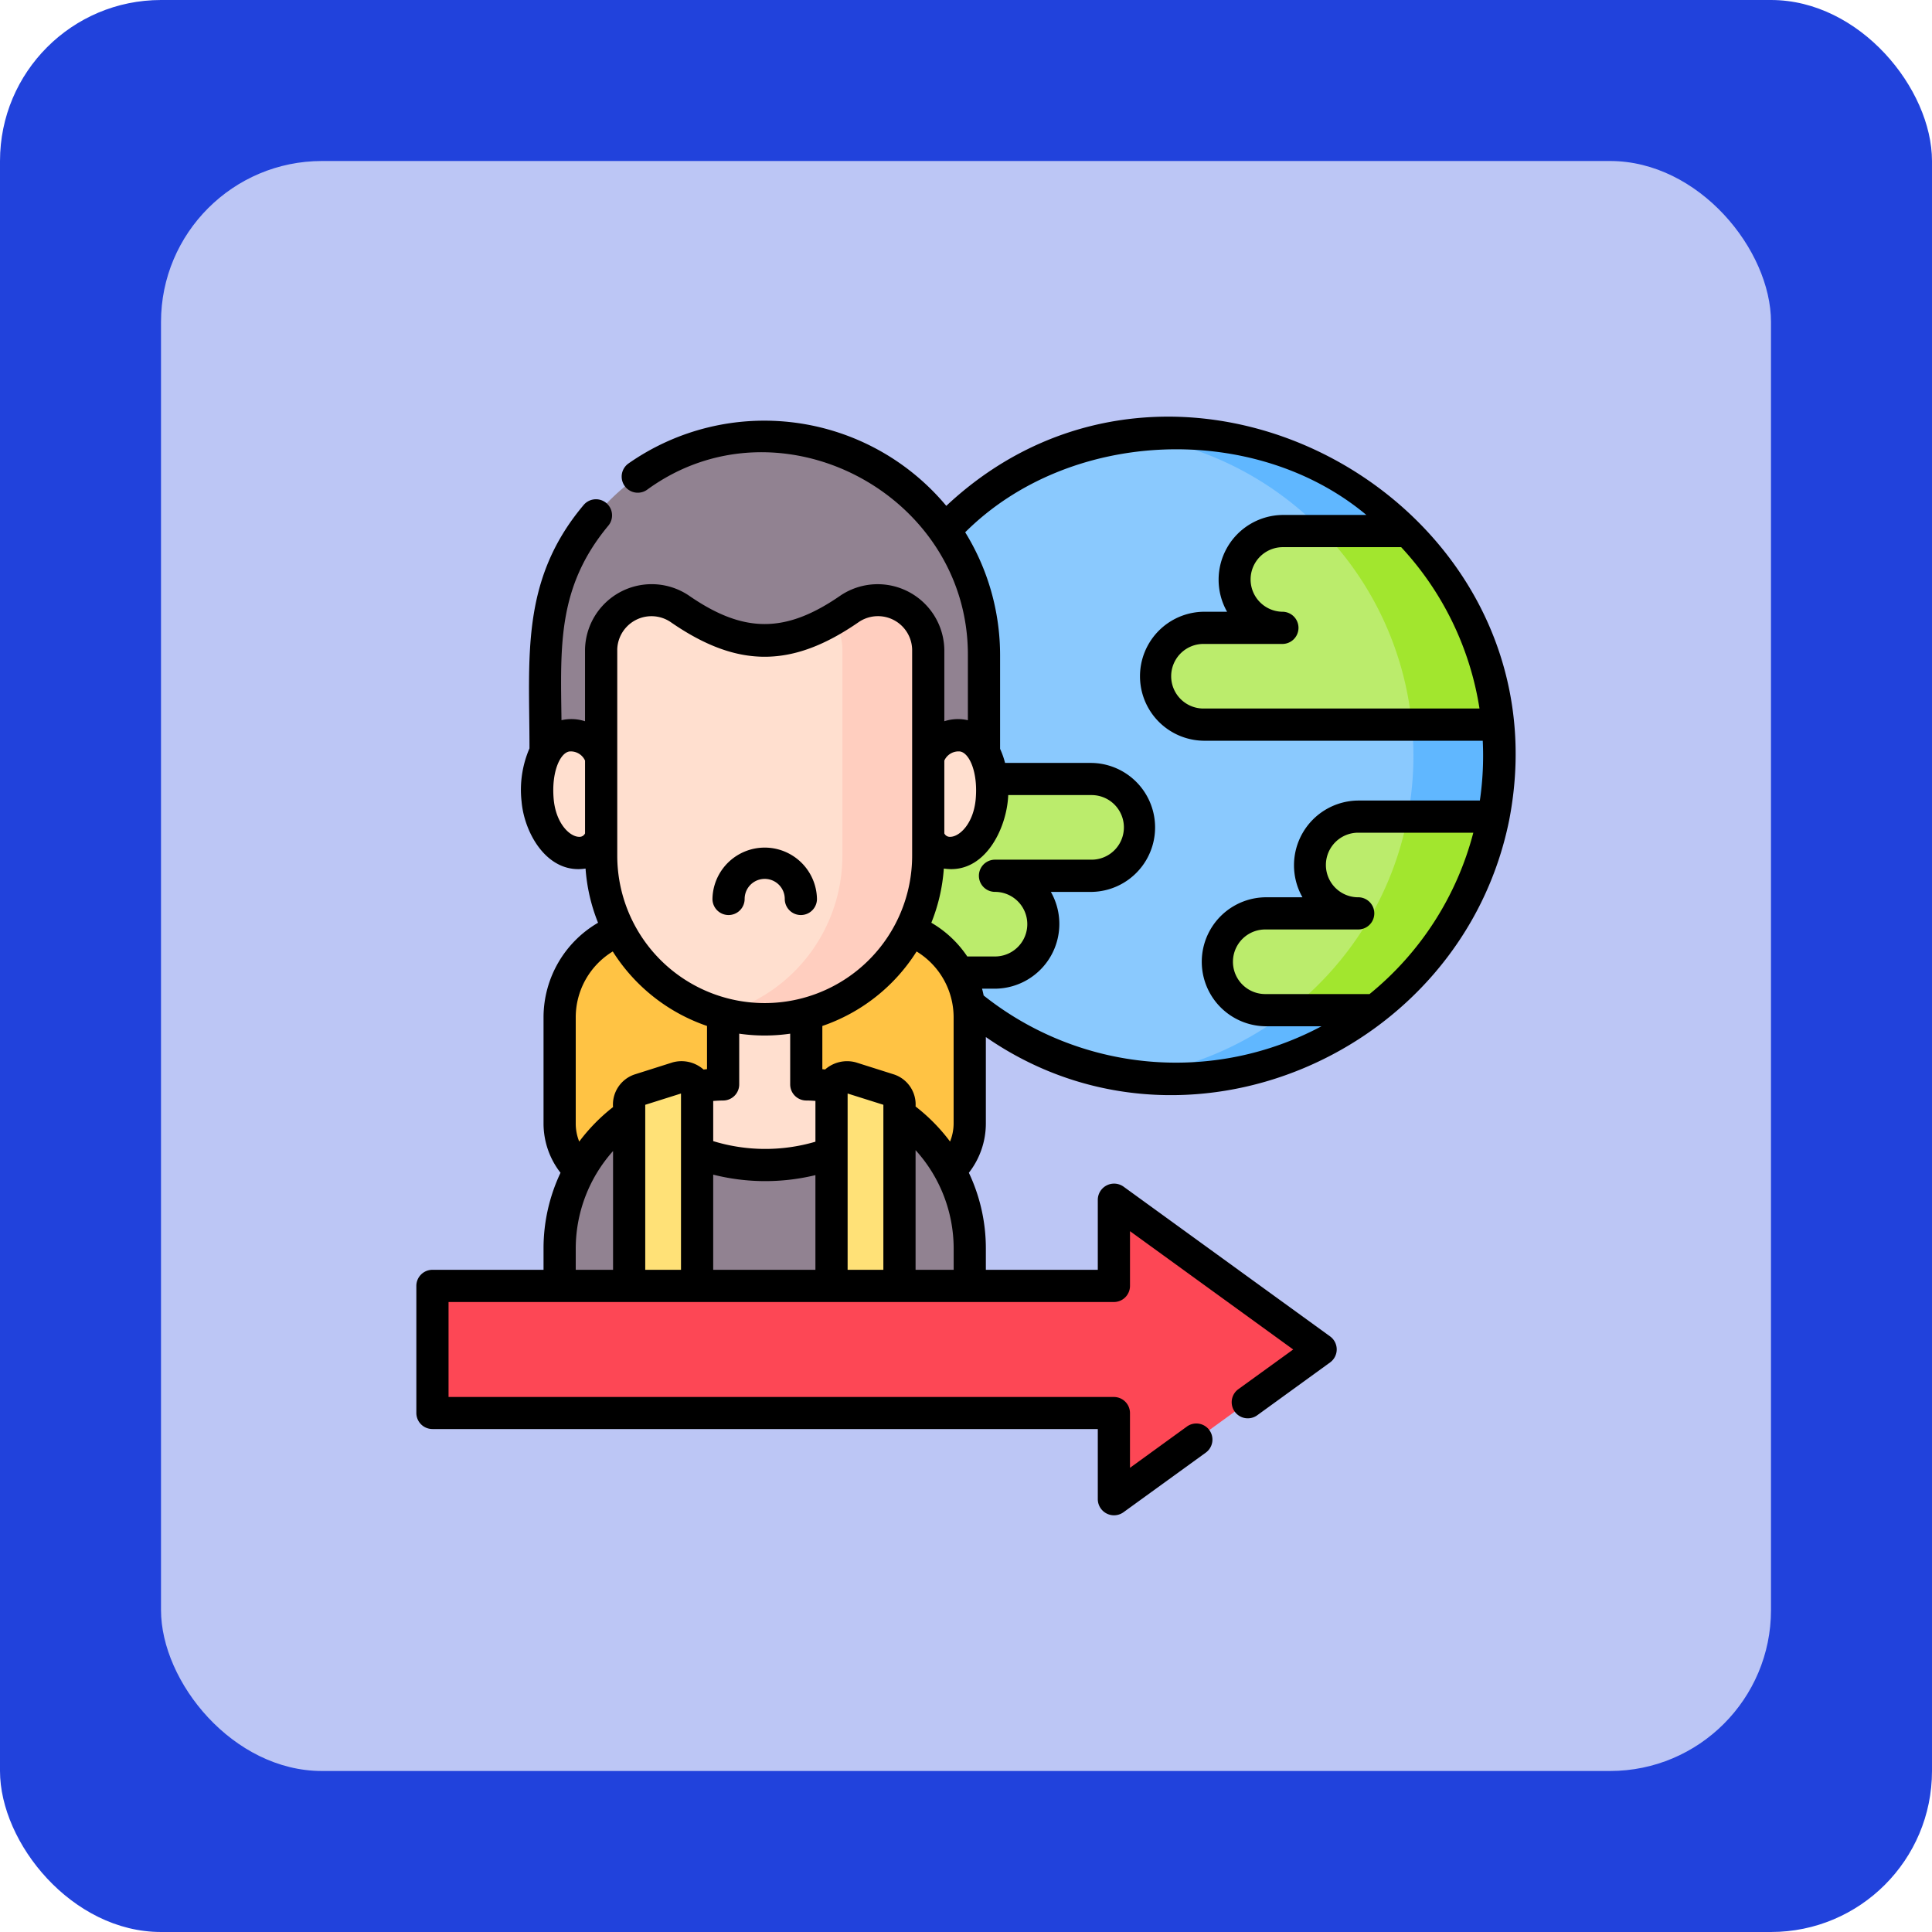 <svg xmlns="http://www.w3.org/2000/svg" width="120" height="120" viewBox="0 0 120 120">
  <g id="img36" transform="translate(-388.711 -10669)">
    <rect id="Rectangle_402033" data-name="Rectangle 402033" width="120" height="120" rx="10" transform="translate(388.711 10669)" fill="#2142dc"/>
    <rect id="Rectangle_454167" data-name="Rectangle 454167" width="100" height="100" rx="10" transform="translate(398.711 10679)" fill="#bcc6f5"/>
    <g id="Group_1182159" data-name="Group 1182159" transform="translate(414.571 10694.732)">
      <g id="Group_1182157" data-name="Group 1182157" transform="translate(1 1.132)">
        <g id="Group_1182144" data-name="Group 1182144" transform="translate(26.096 0)">
          <circle id="Ellipse_13587" data-name="Ellipse 13587" cx="20.082" cy="20.082" r="20.082" fill="#8ac9fe"/>
          <path id="Path_991033" data-name="Path 991033" d="M336.535,7.539a20.269,20.269,0,0,0-2.666.177,20.083,20.083,0,0,1,0,39.811,20.082,20.082,0,1,0,2.666-39.987Z" transform="translate(-316.453 -7.539)" fill="#60b7ff"/>
          <g id="Group_1182143" data-name="Group 1182143" transform="translate(0.052 6.121)">
            <g id="Group_1182142" data-name="Group 1182142" transform="translate(22.574 17.737)">
              <path id="Path_991034" data-name="Path 991034" d="M388.468,191.5h0a19.935,19.935,0,0,0,1.663-5h-8.4a3.006,3.006,0,1,0,0,6.012h-5.777a3.006,3.006,0,0,0,0,6.012H382.8A20.162,20.162,0,0,0,388.468,191.5Z" transform="translate(-372.947 -186.494)" fill="#bbec6c"/>
            </g>
            <path id="Path_991035" data-name="Path 991035" d="M419.521,186.495h-5.333a19.937,19.937,0,0,1-1.663,5h0a20.163,20.163,0,0,1-5.667,7.018h5.333a20.163,20.163,0,0,0,5.667-7.018h0A19.938,19.938,0,0,0,419.521,186.495Z" transform="translate(-379.765 -168.758)" fill="#a2e62e"/>
            <path id="Path_991036" data-name="Path 991036" d="M215.429,177.968a3.006,3.006,0,0,0-3.006-3.006h6a3.006,3.006,0,0,0,0-6.012H203.627a20,20,0,0,0,5.128,12.023h3.669A3.006,3.006,0,0,0,215.429,177.968Z" transform="translate(-203.627 -153.553)" fill="#bbec6c"/>
            <path id="Path_991037" data-name="Path 991037" d="M352.107,53.45a3.006,3.006,0,1,0,0,6.012h-4.933a3.006,3.006,0,0,0,0,6.012H365.45a20.012,20.012,0,0,0-5.555-12.023h-7.788Z" transform="translate(-325.431 -53.45)" fill="#bbec6c"/>
            <path id="Path_991038" data-name="Path 991038" d="M427.464,53.45h-5.333a20.013,20.013,0,0,1,5.555,12.023h5.333A20.012,20.012,0,0,0,427.464,53.45Z" transform="translate(-393 -53.45)" fill="#a2e62e"/>
          </g>
        </g>
        <g id="Group_1182156" data-name="Group 1182156" transform="translate(0 0.228)">
          <g id="Group_1182155" data-name="Group 1182155" transform="translate(6.506)">
            <g id="Group_1182154" data-name="Group 1182154">
              <path id="Path_991039" data-name="Path 991039" d="M66.753,249.014v-6.608a5.76,5.76,0,0,1,5.763-5.758H86.464a5.76,5.76,0,0,1,5.763,5.758v6.608a4,4,0,0,1-4,4H70.751A4,4,0,0,1,66.753,249.014Z" transform="translate(-65.359 -206.331)" fill="#ffc344"/>
              <g id="Group_1182152" data-name="Group 1182152">
                <g id="Group_1182146" data-name="Group 1182146" transform="translate(1.394 34.999)">
                  <g id="Group_1182145" data-name="Group 1182145">
                    <path id="Path_991040" data-name="Path 991040" d="M92.227,287.2a10.274,10.274,0,0,0-10.154-10.169V271.77H76.907v5.263A10.274,10.274,0,0,0,66.753,287.2Z" transform="translate(-66.753 -271.77)" fill="#ffdfcf"/>
                  </g>
                </g>
                <g id="Group_1182147" data-name="Group 1182147" transform="translate(1.394 41.23)">
                  <path id="Path_991041" data-name="Path 991041" d="M92.226,336.81v-9.1a10.221,10.221,0,0,0-5.926-9.2c0,5.428-13.622,5.339-13.622,0a10.218,10.218,0,0,0-5.926,9.2v9.1Z" transform="translate(-66.752 -318.508)" fill="#918291"/>
                </g>
                <g id="Group_1182151" data-name="Group 1182151">
                  <path id="Path_991042" data-name="Path 991042" d="M87.364,29.567H60.122v-6.7a13.621,13.621,0,1,1,27.242,0v6.7Z" transform="translate(-59.612 -9.248)" fill="#918291"/>
                  <g id="Group_1182148" data-name="Group 1182148" transform="translate(0 18.573)">
                    <path id="Path_991043" data-name="Path 991043" d="M58.15,148.581c-1.307.2-2,1.988-1.824,4.009s1.429,3.281,2.586,3.281a1.465,1.465,0,0,0,1.361-.956v-5.028A2.006,2.006,0,0,0,58.15,148.581Z" transform="translate(-56.299 -148.559)" fill="#ffdfcf"/>
                    <path id="Path_991044" data-name="Path 991044" d="M240.606,148.581a2.006,2.006,0,0,0-2.122,1.306v5.028a1.465,1.465,0,0,0,1.361.956c1.157,0,2.413-1.259,2.586-3.281S241.914,148.78,240.606,148.581Z" transform="translate(-214.195 -148.559)" fill="#ffdfcf"/>
                  </g>
                  <g id="Group_1182149" data-name="Group 1182149" transform="translate(3.973 10.153)">
                    <path id="Path_991045" data-name="Path 991045" d="M89.193,85.4a3.1,3.1,0,0,0-3.1,3.1v12.8a10.158,10.158,0,1,0,20.316,0V88.5a3.094,3.094,0,0,0-4.859-2.548l-1.6,1.109a6.566,6.566,0,0,1-7.4,0l-1.6-1.109A3.342,3.342,0,0,0,89.193,85.4Z" transform="translate(-86.098 -85.403)" fill="#ffdfcf"/>
                  </g>
                  <g id="Group_1182150" data-name="Group 1182150" transform="translate(11.464 10.153)">
                    <path id="Path_991046" data-name="Path 991046" d="M152.021,85.4a3.092,3.092,0,0,0-1.763.552l-1.059.735a3.088,3.088,0,0,1,.585,1.813v12.8a10.173,10.173,0,0,1-7.492,9.816,10.157,10.157,0,0,0,12.824-9.816V88.5a3.1,3.1,0,0,0-3.1-3.1Z" transform="translate(-142.292 -85.403)" fill="#ffcebf"/>
                  </g>
                </g>
              </g>
              <g id="Group_1182153" data-name="Group 1182153" transform="translate(5.711 39.803)">
                <path id="Path_991047" data-name="Path 991047" d="M99.139,327.533V309.48a.932.932,0,0,1,.652-.889l2.355-.743a.933.933,0,0,1,1.214.889v18.8H99.139Z" transform="translate(-99.139 -307.805)" fill="#ffe177"/>
                <path id="Path_991048" data-name="Path 991048" d="M193.421,327.534v-18.8a.933.933,0,0,1,1.214-.889l2.355.743a.932.932,0,0,1,.652.889v18.053Z" transform="translate(-180.851 -307.805)" fill="#ffe177"/>
              </g>
            </g>
          </g>
          <path id="Path_991049" data-name="Path 991049" d="M49.826,364.884v5.364H7.5v7.89H49.826V383.5l12.84-9.309Z" transform="translate(-7.5 -317.471)" fill="#fd4755"/>
        </g>
      </g>
      <g id="Group_1182158" data-name="Group 1182158" transform="translate(0 0.147)">
        <path id="Path_991050" data-name="Path 991050" d="M67.876,25.217C71.7,5.56,47.48-7.971,32.916,5.688A14.717,14.717,0,0,0,13.162,3.065a1,1,0,0,0,1.16,1.629c8.167-5.97,19.974.233,19.935,10.287,0,0,0,4.022,0,4.022a2.733,2.733,0,0,0-1.463.063V14.613a4.141,4.141,0,0,0-6.429-3.369c-3.437,2.385-6.039,2.373-9.459,0a4.139,4.139,0,0,0-6.429,3.369v4.453A2.769,2.769,0,0,0,9.015,19c-.059-4.622-.256-8.26,2.894-12.064a1,1,0,1,0-1.54-1.275c-3.925,4.68-3.339,9.453-3.342,15.09a6.485,6.485,0,0,0-.491,3.3c.171,2,1.624,4.53,3.974,4.165a11.1,11.1,0,0,0,.776,3.366A6.807,6.807,0,0,0,7.9,37.435v6.608a4.977,4.977,0,0,0,1.055,3.068A10.979,10.979,0,0,0,7.9,51.791v1.347H1a1,1,0,0,0-1,1v7.89a1,1,0,0,0,1,1H42.326v4.364a1.007,1.007,0,0,0,1.587.81L49.024,64.5a1,1,0,1,0-1.174-1.619l-3.525,2.556v-3.4a1,1,0,0,0-1-1H2V55.138H43.326a1,1,0,0,0,1-1v-3.4l10.137,7.349L51.046,60.56a1,1,0,0,0,1.174,1.619l4.533-3.287a1,1,0,0,0,0-1.619l-12.84-9.309a1.012,1.012,0,0,0-1.587.81v4.364H35.373V51.791a10.977,10.977,0,0,0-1.055-4.68,4.977,4.977,0,0,0,1.055-3.068V38.681C47.676,47.214,64.931,39.767,67.876,25.217ZM58.5,30a2.006,2.006,0,0,1,0-4.012h7.15a19.123,19.123,0,0,1-6.445,10.023H52.727a2.006,2.006,0,0,1,0-4.012H58.5a1,1,0,0,0,0-2ZM53.823,12.265a2.006,2.006,0,0,1,0-4.012h7.346a19.032,19.032,0,0,1,4.865,10.023H48.89a2.006,2.006,0,0,1,0-4.012h4.933A1,1,0,0,0,53.823,12.265ZM41.941,23.652a2.006,2.006,0,0,1,0,4.012h-6a1,1,0,1,0,0,2,2.006,2.006,0,0,1,0,4.012H34.219a6.8,6.8,0,0,0-2.232-2.095,11.1,11.1,0,0,0,.776-3.366c2.52.392,3.918-2.472,4-4.563Zm-8.175-2.709h0c.586.089,1.119,1.29.979,2.936-.132,1.544-1.008,2.366-1.59,2.366a.376.376,0,0,1-.361-.213V21.509A.967.967,0,0,1,33.766,20.943Zm-21.288-6.33a2.127,2.127,0,0,1,3.289-1.726c4.176,2.9,7.568,2.895,11.739,0a2.124,2.124,0,0,1,3.289,1.726v12.8a9.158,9.158,0,1,1-18.316,0v-12.8ZM29.007,53.137H26.787V42.188l2.221.7ZM16.438,42.188V53.137H14.217V42.889Zm2,5.039a13.2,13.2,0,0,0,6.349.03v5.88H18.438Zm5.773-4.605c.192,0,.384.011.577.025v2.534a11.029,11.029,0,0,1-6.349-.036V42.651c.208-.016.417-.027.625-.029a1,1,0,0,0,.99-1v-3.15a11.09,11.09,0,0,0,3.166,0v3.15a1,1,0,0,0,.991,1ZM10.118,26.245c-.582,0-1.458-.822-1.59-2.366-.141-1.646.392-2.846.978-2.936a.973.973,0,0,1,.972.566v4.523A.376.376,0,0,1,10.118,26.245ZM9.9,44.043V37.435a4.791,4.791,0,0,1,2.3-4.07,11.213,11.213,0,0,0,5.854,4.627v2.683c-.071.007-.142.017-.214.025a2.067,2.067,0,0,0-1.917-.447L13.568,41a1.974,1.974,0,0,0-1.351,2.031,11.349,11.349,0,0,0-2.1,2.143A2.99,2.99,0,0,1,9.9,44.043Zm0,7.748a9.1,9.1,0,0,1,2.318-6.03v7.377H9.9Zm21.108,1.347V45.706a9.1,9.1,0,0,1,2.366,6.085v1.347Zm0-10.148A1.964,1.964,0,0,0,29.656,41L27.3,40.254a2.069,2.069,0,0,0-1.912.442c-.057-.007-.114-.014-.171-.02V37.993a11.212,11.212,0,0,0,5.854-4.627,4.791,4.791,0,0,1,2.3,4.07v6.608a2.988,2.988,0,0,1-.222,1.127,11.364,11.364,0,0,0-2.145-2.18ZM35.237,36.1c-.029-.142-.062-.284-.1-.423h.808a4.022,4.022,0,0,0,3.466-6.011h2.531a4.006,4.006,0,0,0,0-8.011H36.566a5.054,5.054,0,0,0-.309-.875v-5.8A14.532,14.532,0,0,0,34.09,7.329c6.5-6.481,18-6.862,24.918-1.076H53.823a4.022,4.022,0,0,0-3.466,6.012H48.89a4.006,4.006,0,0,0,0,8.011H66.236a19.158,19.158,0,0,1-.179,3.715H58.5A4.022,4.022,0,0,0,55.038,30H52.727a4.006,4.006,0,0,0,0,8.011h3.494A19.194,19.194,0,0,1,35.237,36.1Z" transform="translate(0 -0.147)"/>
        <path id="Path_991051" data-name="Path 991051" d="M138.947,204.857a1,1,0,0,0,1-1,1.246,1.246,0,1,1,2.492,0,1,1,0,1,0,2,0,3.246,3.246,0,0,0-6.491,0A1,1,0,0,0,138.947,204.857Z" transform="translate(-119.556 -173.901)"/>
      </g>
    </g>
  </g>
</svg>
